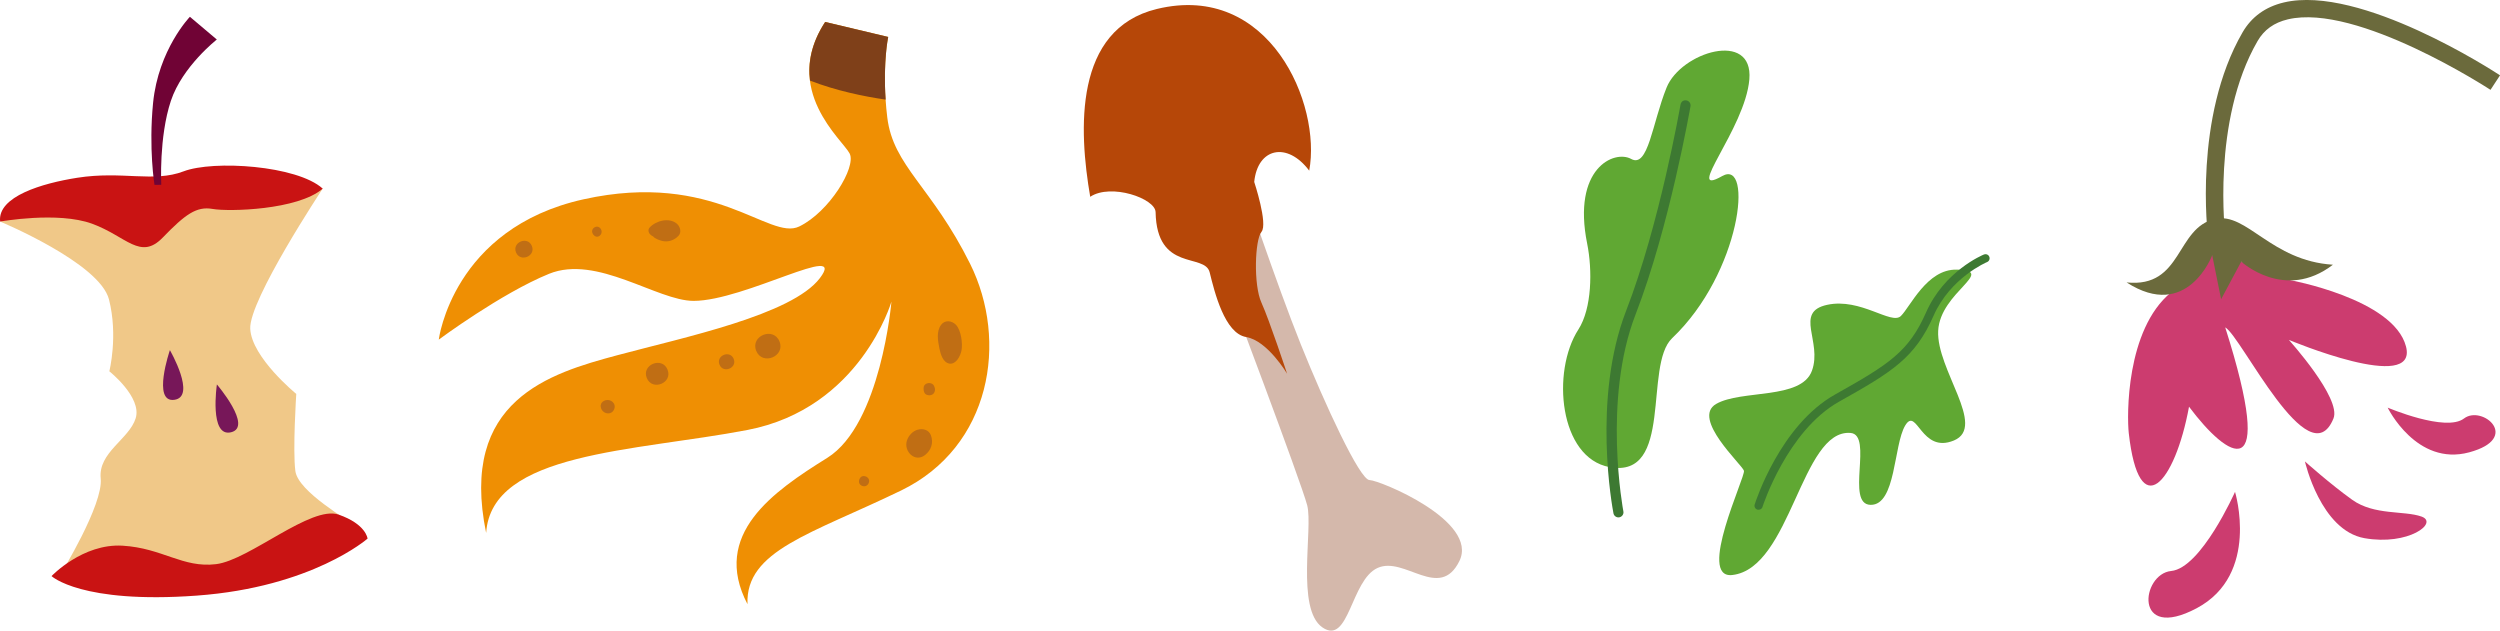 <?xml version="1.0" encoding="UTF-8"?><svg id="Layer_1" xmlns="http://www.w3.org/2000/svg" viewBox="0 0 987.37 249.07"><defs><style>.cls-1{fill:#ef8f03;}.cls-2{fill:#700335;}.cls-3{fill:#f0c888;}.cls-4{fill:#d4b8ab;}.cls-5{fill:#60a833;}.cls-6{fill:#6b6a3c;}.cls-7{fill:#c06e14;}.cls-8{fill:#c91313;}.cls-9{fill:#b64708;}.cls-10{fill:#cc3c6f;}.cls-11{fill:#7f4019;}.cls-12{fill:#771759;}.cls-13{fill:#3d7932;}</style></defs><path class="cls-3" d="m.05,87.51s39.31,16.33,42.99,30.75c3.68,14.42.14,28.38.14,28.38,0,0,12.95,10.26,10.41,18.53-2.54,8.27-14.89,13.49-13.82,23.8,1.09,10.33-15.8,37.76-15.8,37.76,0,0,32.02,6.03,65.02-.33,33-6.35,53.07-16.78,50.99-18.83-2.08-2.06-22.25-13.3-23.33-21.55-1.08-8.26.36-30.45.36-30.45,0,0-17.61-14.36-18.18-25.71-.57-11.35,28.62-55.36,28.62-55.36,0,0-51.61-.26-66.06.32C46.96,75.41.05,87.51.05,87.51Z"/><path class="cls-8" d="m.05,87.51s22.75-4.11,36.33.85c13.57,4.97,19.04,14.62,27.89,5.47,8.85-9.14,13.3-12.44,19.69-11.31,6.39,1.13,33.67.47,43.5-8.02-10.11-9.18-43.21-11.33-54.98-6.82-11.79,4.5-24.19-.27-41.99,2.53C16.73,72.37-1.07,77.59.05,87.51Z"/><path class="cls-8" d="m20.36,227.52s12.32-12.96,28.06-12c15.75.94,23.78,8.91,36.94,7.29,13.13-1.62,37.52-23.35,48.39-19.56,10.88,3.79,11.42,9.47,11.42,9.47,0,0-21.84,19.2-67.5,22.52-45.65,3.33-57.31-7.71-57.31-7.71Z"/><path class="cls-2" d="m61.02,73.02s-2.35-14.23-.56-32.39c2.1-21.11,14.54-34,14.54-34l10.63,8.98s-13.62,10.65-18.14,24.21c-4.78,14.4-3.79,33.17-3.79,33.17l-2.68.02Z"/><path class="cls-12" d="m85.66,151.83s-3.1,21.03,5.61,18.89c8.7-2.14-5.61-18.89-5.61-18.89Z"/><path class="cls-12" d="m67.1,138.28s10.63,18.43,1.74,19.63c-8.87,1.21-1.74-19.63-1.74-19.63Z"/><path class="cls-1" d="m325.89,8.67l24.89,5.92s-2.68,12.56-.35,31.8c2.33,19.23,17.53,27.27,32.71,57.79,15.18,30.51,8.34,72.3-27.29,89.56-35.64,17.26-61.47,23.66-60.63,44.88-14.45-27.6,10.29-44.57,31.51-57.79,21.22-13.23,25.34-61.7,25.34-61.7,0,0-12.2,42.13-56.89,50.69-44.69,8.56-101.1,8.6-103.18,40.65-10.82-52.48,25.24-63.04,51.71-70.15,26.46-7.11,69.09-15.92,80.13-30.51,11.03-14.59-29.71,9-49.89,9.02-14.38,0-38.22-18.38-57.11-10.69-18.89,7.69-43.55,25.99-43.55,25.99,0,0,5.48-43.98,57.24-55.43,51.77-11.45,73.25,16.5,85.12,10.75,11.87-5.75,22.58-23.42,19.94-28.77-2.63-5.35-27.22-25.16-9.72-52.01Z"/><path class="cls-11" d="m349.78,39.35c-1.02-15.19,1.01-24.76,1.01-24.76l-24.89-5.92c-5.55,8.51-6.85,16.3-5.98,23.17,10.3,4.01,21.4,6.27,29.86,7.51Z"/><path class="cls-7" d="m307.85,134.84c-2.41-5.93-11.6-2.18-9.18,3.74s11.6,2.18,9.18-3.74Z"/><path class="cls-7" d="m289.77,141.74c-1.47-3.62-7.08-1.33-5.61,2.28s7.08,1.33,5.61-2.28Z"/><path class="cls-7" d="m263.64,145.97c-2.15-5.28-10.34-1.95-8.19,3.33,2.15,5.28,10.34,1.95,8.19-3.33Z"/><path class="cls-7" d="m242.55,161.67c.97-2.31-1.34-4.25-3.51-3.56-.34.1-.62.29-.92.47-.6.37-1.03,1.39-.87,2.07.08.34.14.67.29.98,1.03,2.05,4.04,2.34,5,.03Z"/><path class="cls-7" d="m379.74,138.46c.53-2.78-.16-8.03-2.16-10.15-1.58-1.69-4.38-2.1-5.91,0-1.93,2.66-1.26,6.31-.65,9.34.43,2.09,1.36,5.58,4,5.96,2.63.37,4.31-3.11,4.71-5.15Z"/><path class="cls-7" d="m369.13,153.02c-.05-.14-.1-.28-.15-.42-.7-1.99-4.07-1.67-4.19.51,0,.14-.02.3-.02.44-.05.93.34,2.13,1.37,2.42.66.18,1.08.21,1.74,0,1.23-.38,1.63-1.87,1.25-2.96Z"/><path class="cls-7" d="m365.41,179.66c2.41-1.94,3.32-4.78,2.26-7.72-.81-2.23-3.23-2.82-5.28-2.22-2,.58-3.63,2.4-4.23,4.36-1.29,4.23,3.25,8.79,7.25,5.58Z"/><path class="cls-7" d="m343.14,189.28c-.53-1.3-2.65-1.82-3.48-.47-.88,1.44-.32,2.81,1.14,3.19,1.71.44,2.87-1.42,2.34-2.72Z"/><path class="cls-7" d="m267.97,93.15c1.31-1.43.67-3.65-.63-4.78-3.02-2.63-8.37-1.2-10.81,1.54-.73.82-.42,2.11.36,2.75.3.29.65.53,1.03.71-.4-.43-.26-.29.43.42,1,.66,1.88,1.02,3.03,1.33,2.38.65,4.94-.2,6.58-1.98Z"/><path class="cls-7" d="m236.9,93.06c1.86-1.66-.28-4.67-2.32-3.11-1.99,1.53.53,4.7,2.32,3.11Z"/><path class="cls-7" d="m210.06,97.14c-1.65-4.04-7.91-1.49-6.26,2.55s7.91,1.49,6.26-2.55Z"/><path class="cls-5" d="m772.77,106.48c16.16.37-6.51,8.82-7.29,24.14-.78,15.32,19.28,37.89,6.23,43.34-13.06,5.45-14.61-13.64-19.26-5.9-4.63,7.74-3.58,31.48-13.66,31.33-10.08-.15,1.17-27.65-7.91-28.4-19.54-1.62-23.51,53.51-46.73,56.11-14.07,1.58,5.26-38.84,4.62-41.17-.63-2.33-20.92-20.68-10.97-26.4,9.94-5.73,33.6-1.56,37.82-13.1,4.22-11.54-7.22-23.17,6.01-26.04,13.23-2.87,25.35,8.07,29.11,4.42,3.75-3.66,10.31-18.58,22.02-18.32Z"/><path class="cls-13" d="m784.49,100.42c.52.1.97.45,1.18.98.34.83-.06,1.77-.89,2.11-.14.06-14.46,6.08-21.12,21.19-7.34,16.63-16.19,22.1-37.29,33.92-20.55,11.52-30.19,41.3-30.28,41.6-.27.85-1.18,1.3-2.03,1.05-.85-.27-1.32-1.18-1.05-2.03.4-1.27,10.11-31.3,31.78-43.45,21.34-11.96,29.06-16.89,35.91-32.4,7.21-16.34,22.23-22.62,22.86-22.88.31-.12.63-.15.93-.09Z"/><path class="cls-5" d="m635.73,184.49c-19.92-3.61-23.06-37.76-12.35-54.36,5.38-8.34,5.56-23.5,3.48-33.84-6.02-29.8,10.64-37.22,17.37-33.51,6.74,3.72,8.31-14.1,13.97-28.16,5.65-14.06,34.35-22.83,32.7-3.27-1.65,19.55-26.26,47.01-10.71,38.18,12.38-7.02,7.44,38.18-19.79,64.04-11.33,10.76.77,55.53-24.67,50.93Z"/><path class="cls-13" d="m641.15,202.75c-.16.77-.76,1.41-1.58,1.56-1.08.21-2.13-.5-2.34-1.58-.35-1.82-8.5-45.09,5.01-80,13.26-34.2,21.4-80.99,21.48-81.45.24-1.2,1.22-1.82,2.31-1.63,1.09.19,1.82,1.22,1.63,2.31-.09.48-8.29,47.66-21.69,82.22-13.1,33.81-4.9,77.36-4.82,77.8.05.26.05.53,0,.78Z"/><path class="cls-4" d="m490.01,69.93s14.22,42.41,23.73,66.06c9.5,23.66,23.32,53.59,27.16,53.61,3.86.02,43.27,16.13,35.48,31.99-7.79,15.85-21.67-2.05-32.29,2.71-10.62,4.76-11.25,30.76-21.81,23.49-10.55-7.29-3.64-39.04-6-48.2-2.36-9.16-32.28-88.32-32.28-88.32l6-41.34Z"/><path class="cls-9" d="m495.35,71.89c1.32-13.54,13.06-16.05,21.72-4.49,4.9-26.2-15.67-74.64-60.16-63.86-32.87,7.97-30.88,47.75-26.33,74.18,8.21-5.45,25.71.68,25.82,6.05.46,23.87,19.44,16,21.36,23.8,1.92,7.8,5.93,24.13,14.4,25.54,8.47,1.42,16.18,14.5,16.18,14.5,0,0-6.98-21.14-10.15-28.11-3.17-6.97-2.59-24.79.03-27.94,2.62-3.13-2.86-19.69-2.86-19.69Z"/><path class="cls-6" d="m983.61,35.48c-.52-.35-52.67-34.31-80.02-27.84-5.47,1.3-9.38,4.1-11.97,8.58-18.3,31.63-12.75,76.77-12.69,77.21l-6.8.88c-.25-1.94-5.88-47.91,13.56-81.52,3.54-6.12,9.03-10.09,16.32-11.82,30.22-7.15,83.13,27.3,85.37,28.78l-3.76,5.73Z"/><path class="cls-10" d="m876.09,99.85c-5.92,1.5-9.94,8.44-18.68,15.66-17.82,14.74-17.41,48.8-16.66,55.53,4.06,36.28,18.23,19.91,23.8-10.41,15.22,20.36,34.89,33.39,14.29-31.34,6.41,3.53,33.11,59.75,42.76,35.98,3.24-7.97-17.63-31.04-17.63-31.04,0,0,51.21,21.5,46.27,2.6-4.94-18.9-46.29-26.3-46.29-26.3l-27.87-10.68Z"/><path class="cls-6" d="m874.92,86.45c-15.77,3.44-12.73,27.38-35.03,25.09,24.03,15.49,33.82-10.74,33.82-10.74l3.51,17.39,7.95-14.86s17.17,15.84,36.22,1.22c-24.45-1.53-34.01-20.81-46.47-18.1Z"/><path class="cls-10" d="m910.33,182.25s6.17,27.23,23.51,30.3c17.34,3.07,29.41-6.07,22.55-8.53-6.86-2.45-18.67-.39-27.38-6.62-8.71-6.23-18.68-15.15-18.68-15.15Z"/><path class="cls-10" d="m882.72,194.26s-13.35,30.1-25.22,31.25c-11.86,1.16-15.08,28.05,10.05,14.72,25.14-13.33,15.17-45.97,15.17-45.97Z"/><path class="cls-10" d="m943,160.99s22.98,9.78,30.15,4.29c7.18-5.5,22.88,7.75,2.05,13.37-20.84,5.62-32.19-17.65-32.19-17.65Z"/></svg>